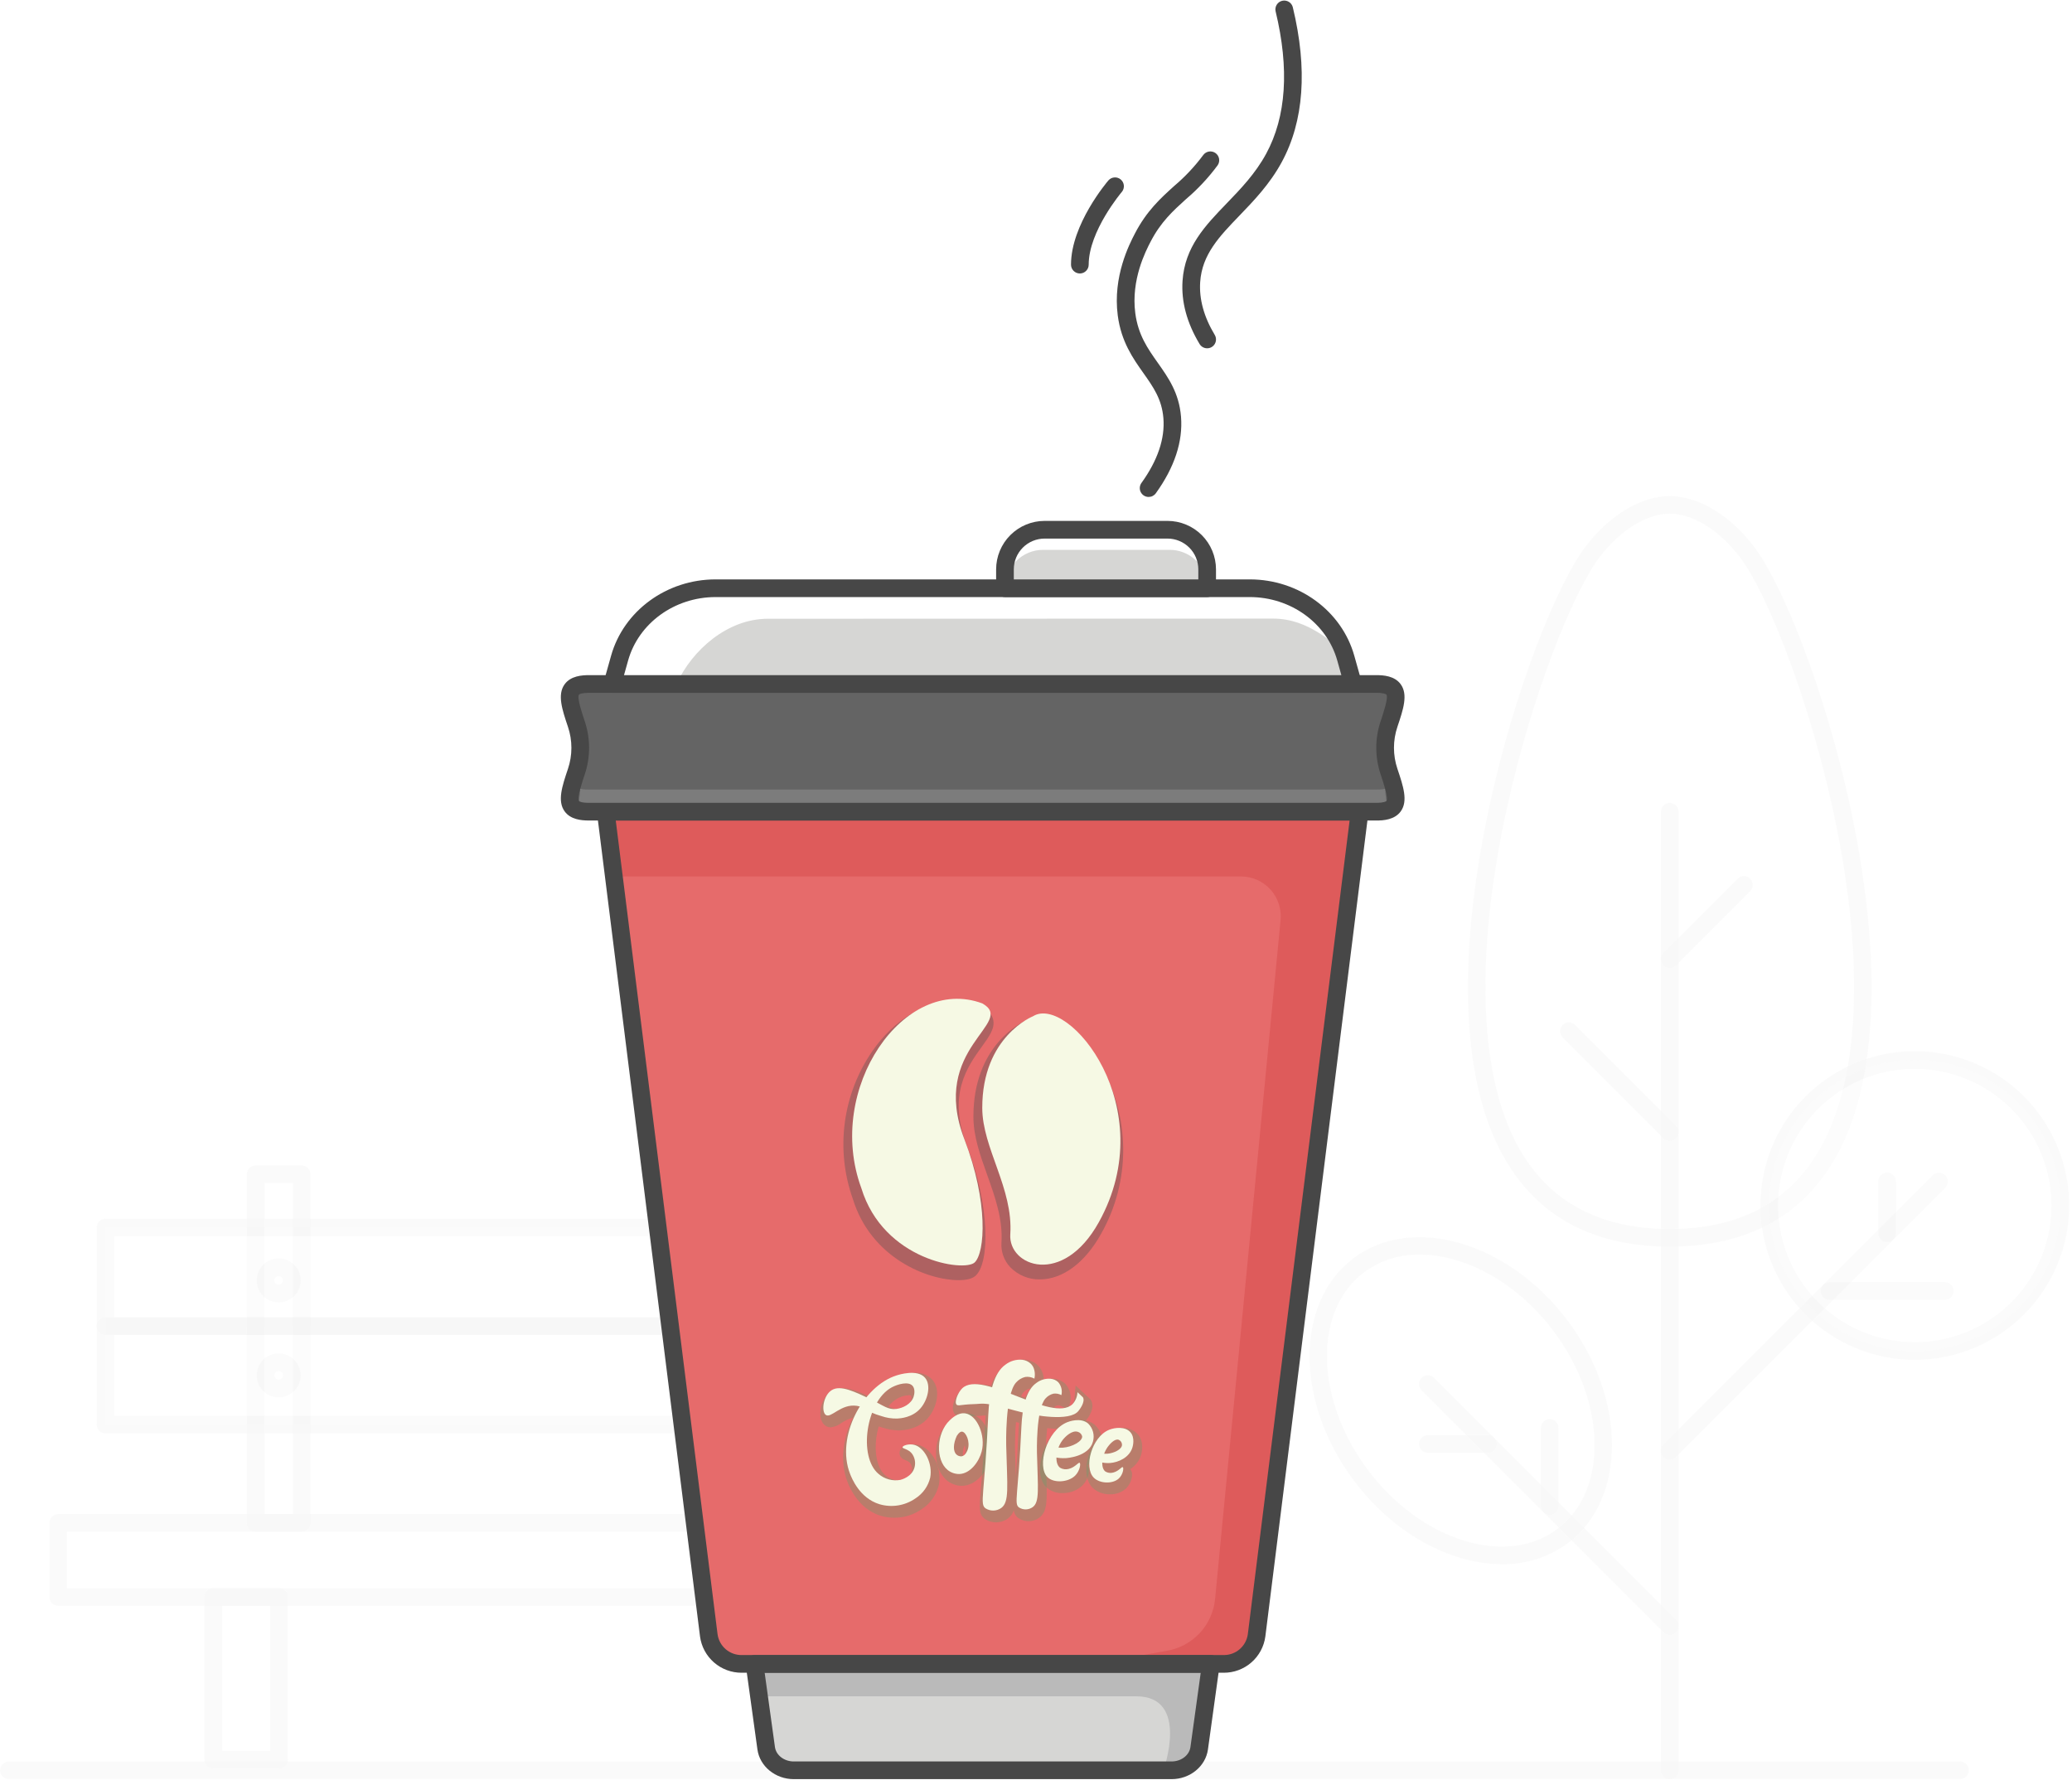 <svg width="703" height="604" viewBox="0 0 703 604" fill="none" xmlns="http://www.w3.org/2000/svg">
<rect width="703" height="604" fill="white"/>
<g id="Group 1">
<g id="Layer 1">
<g id="Group" opacity="0.15">
<path id="Vector" opacity="0.15" d="M665 603.724H3C2.204 603.724 1.441 603.408 0.879 602.845C0.316 602.283 0 601.52 0 600.724C0 599.928 0.316 599.165 0.879 598.603C1.441 598.04 2.204 597.724 3 597.724H665C665.796 597.724 666.559 598.04 667.121 598.603C667.684 599.165 668 599.928 668 600.724C668 601.52 667.684 602.283 667.121 602.845C666.559 603.408 665.796 603.724 665 603.724Z" fill="#474747"/>
<path id="Vector_2" opacity="0.15" d="M566.524 603.724C565.728 603.724 564.965 603.408 564.403 602.845C563.84 602.283 563.524 601.52 563.524 600.724V275.424C563.524 274.628 563.84 273.865 564.403 273.303C564.965 272.74 565.728 272.424 566.524 272.424C567.32 272.424 568.083 272.74 568.645 273.303C569.208 273.865 569.524 274.628 569.524 275.424V600.724C569.524 601.52 569.208 602.283 568.645 602.845C568.083 603.408 567.32 603.724 566.524 603.724Z" fill="#474747"/>
<path id="Vector_3" opacity="0.15" d="M566.524 423.035C538.999 423.035 519.419 411.608 508.324 389.073C479.32 330.129 518.9 210.187 538.079 185.282C546.251 174.667 556.885 168.329 566.524 168.329C576.163 168.329 586.797 174.667 594.969 185.282C614.144 210.188 653.727 330.131 624.718 389.073C613.627 411.608 594.048 423.035 566.524 423.035ZM566.524 174.329C558.734 174.329 549.878 179.792 542.833 188.942C533.917 200.522 519.612 235.908 511.108 275.079C500.808 322.531 501.729 362.079 513.708 386.424C523.708 406.736 541.473 417.035 566.52 417.035C591.567 417.035 609.334 406.735 619.331 386.424C631.315 362.075 632.239 322.531 621.937 275.079C613.431 235.909 599.126 200.523 590.211 188.942C583.17 179.792 574.314 174.329 566.524 174.329V174.329Z" fill="#474747"/>
<path id="Vector_4" opacity="0.15" d="M566.524 328.456C565.931 328.456 565.351 328.28 564.858 327.95C564.364 327.621 563.98 327.152 563.753 326.604C563.526 326.056 563.467 325.453 563.582 324.871C563.698 324.289 563.984 323.755 564.403 323.335L589.603 298.135C590.169 297.588 590.927 297.286 591.713 297.293C592.5 297.3 593.252 297.615 593.808 298.172C594.365 298.728 594.68 299.48 594.687 300.267C594.694 301.053 594.391 301.811 593.845 302.377L568.645 327.577C568.367 327.856 568.036 328.077 567.672 328.228C567.308 328.379 566.918 328.456 566.524 328.456Z" fill="#474747"/>
<path id="Vector_5" opacity="0.15" d="M566.524 387.166C566.13 387.167 565.74 387.089 565.376 386.938C565.012 386.787 564.681 386.566 564.403 386.287L530.124 352.008C529.578 351.442 529.275 350.684 529.282 349.898C529.289 349.111 529.604 348.359 530.161 347.803C530.717 347.246 531.469 346.931 532.256 346.924C533.042 346.917 533.8 347.219 534.366 347.766L568.645 382.045C569.064 382.464 569.35 382.999 569.466 383.581C569.581 384.163 569.522 384.766 569.295 385.314C569.068 385.862 568.684 386.331 568.19 386.66C567.697 386.99 567.117 387.166 566.524 387.166Z" fill="#474747"/>
<path id="Vector_6" opacity="0.15" d="M649.662 458.458C676.938 458.458 699.049 436.347 699.049 409.071C699.049 381.795 676.938 359.684 649.662 359.684C622.386 359.684 600.275 381.795 600.275 409.071C600.275 436.347 622.386 458.458 649.662 458.458Z" fill="white"/>
<path id="Vector_7" opacity="0.15" d="M649.662 461.458C639.301 461.458 629.172 458.386 620.556 452.629C611.941 446.873 605.226 438.691 601.261 429.118C597.296 419.546 596.258 409.012 598.28 398.85C600.301 388.687 605.29 379.353 612.617 372.026C619.944 364.699 629.278 359.71 639.441 357.689C649.603 355.667 660.137 356.705 669.709 360.67C679.282 364.635 687.464 371.35 693.22 379.965C698.977 388.581 702.049 398.71 702.049 409.071C702.033 422.96 696.509 436.276 686.688 446.097C676.867 455.918 663.551 461.442 649.662 461.458V461.458ZM649.662 362.683C640.487 362.683 631.519 365.403 623.89 370.5C616.261 375.597 610.316 382.842 606.804 391.318C603.293 399.795 602.374 409.122 604.164 418.12C605.954 427.119 610.372 435.384 616.859 441.872C623.347 448.359 631.612 452.778 640.611 454.568C649.609 456.358 658.936 455.439 667.413 451.928C675.889 448.417 683.134 442.471 688.231 434.843C693.328 427.214 696.049 418.246 696.049 409.071C696.035 396.772 691.144 384.982 682.447 376.285C673.751 367.589 661.96 362.697 649.662 362.683V362.683Z" fill="#474747"/>
<path id="Vector_8" opacity="0.15" d="M566.524 495.274C565.931 495.274 565.351 495.098 564.858 494.768C564.364 494.438 563.98 493.97 563.753 493.422C563.526 492.874 563.467 492.271 563.582 491.689C563.698 491.107 563.984 490.573 564.403 490.153L655.768 398.789C656.334 398.242 657.092 397.94 657.878 397.947C658.665 397.954 659.417 398.269 659.973 398.826C660.53 399.382 660.845 400.134 660.852 400.921C660.859 401.707 660.556 402.465 660.01 403.031L568.645 494.4C568.366 494.678 568.036 494.898 567.672 495.048C567.308 495.198 566.918 495.275 566.524 495.274V495.274Z" fill="#474747"/>
<path id="Vector_9" opacity="0.15" d="M659.822 441.075H620.722C619.926 441.075 619.163 440.759 618.601 440.196C618.038 439.634 617.722 438.871 617.722 438.075C617.722 437.279 618.038 436.516 618.601 435.954C619.163 435.391 619.926 435.075 620.722 435.075H659.822C660.618 435.075 661.381 435.391 661.943 435.954C662.506 436.516 662.822 437.279 662.822 438.075C662.822 438.871 662.506 439.634 661.943 440.196C661.381 440.759 660.618 441.075 659.822 441.075Z" fill="#474747"/>
<path id="Vector_10" opacity="0.15" d="M640.273 421.525C639.477 421.525 638.714 421.209 638.152 420.646C637.589 420.084 637.273 419.321 637.273 418.525V400.91C637.273 400.114 637.589 399.351 638.152 398.789C638.714 398.226 639.477 397.91 640.273 397.91C641.069 397.91 641.832 398.226 642.394 398.789C642.957 399.351 643.273 400.114 643.273 400.91V418.525C643.273 419.321 642.957 420.084 642.394 420.646C641.832 421.209 641.069 421.525 640.273 421.525V421.525Z" fill="#474747"/>
<path id="Vector_11" opacity="0.15" d="M566.524 554.751C566.13 554.752 565.74 554.674 565.376 554.523C565.012 554.372 564.681 554.151 564.403 553.872L482.343 471.812C482.056 471.535 481.828 471.204 481.671 470.838C481.513 470.472 481.431 470.078 481.427 469.68C481.424 469.282 481.5 468.887 481.651 468.518C481.801 468.149 482.024 467.814 482.306 467.533C482.587 467.251 482.922 467.028 483.291 466.878C483.66 466.727 484.055 466.651 484.453 466.654C484.852 466.658 485.245 466.74 485.611 466.898C485.977 467.055 486.308 467.283 486.585 467.57L568.645 549.63C569.064 550.05 569.35 550.584 569.466 551.166C569.581 551.748 569.522 552.351 569.295 552.899C569.068 553.447 568.684 553.915 568.19 554.245C567.697 554.575 567.117 554.751 566.524 554.751V554.751Z" fill="#474747"/>
<path id="Vector_12" opacity="0.15" d="M509.6 530.813C504.774 530.78 499.979 530.046 495.364 528.633C481.835 524.592 469.079 515.333 459.445 502.563C439.353 475.928 439.233 442.016 459.178 426.971C479.123 411.926 511.698 421.355 531.789 447.99C551.883 474.626 552.003 508.537 532.058 523.583C525.571 528.397 517.677 530.938 509.6 530.813V530.813ZM481.712 425.746C474.916 425.617 468.268 427.731 462.795 431.761C445.495 444.814 446.139 474.955 464.239 498.95C473.109 510.707 484.773 519.207 497.086 522.884C509.071 526.463 520.208 525.01 528.448 518.794C545.748 505.739 545.105 475.599 527.004 451.603C514.561 435.109 497.058 425.746 481.712 425.746Z" fill="#474747"/>
<path id="Vector_13" opacity="0.15" d="M525.794 514.021C524.998 514.021 524.235 513.705 523.673 513.142C523.11 512.58 522.794 511.817 522.794 511.021V484.537C522.794 483.741 523.11 482.978 523.673 482.416C524.235 481.853 524.998 481.537 525.794 481.537C526.59 481.537 527.353 481.853 527.915 482.416C528.478 482.978 528.794 483.741 528.794 484.537V511.021C528.794 511.817 528.478 512.58 527.915 513.142C527.353 513.705 526.59 514.021 525.794 514.021Z" fill="#474747"/>
<path id="Vector_14" opacity="0.15" d="M504.774 493H484.464C483.668 493 482.905 492.684 482.343 492.121C481.78 491.559 481.464 490.796 481.464 490C481.464 489.204 481.78 488.441 482.343 487.879C482.905 487.316 483.668 487 484.464 487H504.774C505.57 487 506.333 487.316 506.895 487.879C507.458 488.441 507.774 489.204 507.774 490C507.774 490.796 507.458 491.559 506.895 492.121C506.333 492.684 505.57 493 504.774 493Z" fill="#474747"/>
<path id="Vector_15" opacity="0.15" d="M94.675 600.1H72.375C71.579 600.1 70.816 599.784 70.254 599.221C69.691 598.659 69.375 597.896 69.375 597.1V541.925C69.375 541.129 69.691 540.366 70.254 539.804C70.816 539.241 71.579 538.925 72.375 538.925H94.675C95.471 538.925 96.234 539.241 96.796 539.804C97.359 540.366 97.675 541.129 97.675 541.925V597.1C97.675 597.896 97.359 598.659 96.796 599.221C96.234 599.784 95.471 600.1 94.675 600.1ZM75.375 594.1H91.675V544.925H75.375V594.1Z" fill="#474747"/>
<path id="Vector_16" opacity="0.15" d="M325.276 600.1H302.976C302.18 600.1 301.417 599.784 300.855 599.221C300.292 598.659 299.976 597.896 299.976 597.1V541.925C299.976 541.129 300.292 540.366 300.855 539.804C301.417 539.241 302.18 538.925 302.976 538.925H325.276C326.072 538.925 326.835 539.241 327.397 539.804C327.96 540.366 328.276 541.129 328.276 541.925V597.1C328.276 597.896 327.96 598.659 327.397 599.221C326.835 599.784 326.072 600.1 325.276 600.1ZM305.976 594.1H322.276V544.925H305.976V594.1Z" fill="#474747"/>
<path id="Vector_17" opacity="0.15" d="M102.36 519.754H86.747C85.951 519.754 85.188 519.438 84.626 518.875C84.063 518.313 83.747 517.55 83.747 516.754V398.454C83.747 397.658 84.063 396.895 84.626 396.333C85.188 395.77 85.951 395.454 86.747 395.454H102.36C103.156 395.454 103.919 395.77 104.481 396.333C105.044 396.895 105.36 397.658 105.36 398.454V516.754C105.36 517.55 105.044 518.313 104.481 518.875C103.919 519.438 103.156 519.754 102.36 519.754ZM89.747 513.754H99.36V401.454H89.747V513.754Z" fill="#474747"/>
<path id="Vector_18" opacity="0.15" d="M310.9 519.754H295.286C294.49 519.754 293.727 519.438 293.165 518.875C292.602 518.313 292.286 517.55 292.286 516.754V398.454C292.286 397.658 292.602 396.895 293.165 396.333C293.727 395.77 294.49 395.454 295.286 395.454H310.9C311.696 395.454 312.459 395.77 313.021 396.333C313.584 396.895 313.9 397.658 313.9 398.454V516.754C313.9 517.55 313.584 518.313 313.021 518.875C312.459 519.438 311.696 519.754 310.9 519.754V519.754ZM298.286 513.754H307.9V401.454H298.286V513.754Z" fill="#474747"/>
<path id="Vector_19" opacity="0.15" d="M348.055 416.531H35.804V449.986H348.055V416.531Z" fill="white"/>
<path id="Vector_20" opacity="0.15" d="M348.056 452.987H35.8C35.004 452.987 34.241 452.671 33.679 452.108C33.116 451.546 32.8 450.783 32.8 449.987V416.531C32.8 415.735 33.116 414.972 33.679 414.41C34.241 413.847 35.004 413.531 35.8 413.531H348.056C348.852 413.531 349.615 413.847 350.177 414.41C350.74 414.972 351.056 415.735 351.056 416.531V449.987C351.056 450.783 350.74 451.546 350.177 452.108C349.615 452.671 348.852 452.987 348.056 452.987ZM38.804 446.987H345.056V419.531H38.8L38.804 446.987Z" fill="#474747"/>
<path id="Vector_21" opacity="0.15" d="M348.055 449.987H35.804V483.442H348.055V449.987Z" fill="white"/>
<path id="Vector_22" opacity="0.15" d="M348.056 486.442H35.8C35.004 486.442 34.241 486.126 33.679 485.563C33.116 485.001 32.8 484.238 32.8 483.442V449.987C32.8 449.191 33.116 448.428 33.679 447.866C34.241 447.303 35.004 446.987 35.8 446.987H348.056C348.852 446.987 349.615 447.303 350.177 447.866C350.74 448.428 351.056 449.191 351.056 449.987V483.442C351.056 484.238 350.74 485.001 350.177 485.563C349.615 486.126 348.852 486.442 348.056 486.442ZM38.804 480.442H345.056V452.987H38.8L38.804 480.442Z" fill="#474747"/>
<path id="Vector_23" opacity="0.15" d="M303.093 441.949C301.617 441.949 300.175 441.511 298.948 440.692C297.721 439.872 296.765 438.706 296.2 437.343C295.635 435.98 295.487 434.48 295.775 433.032C296.063 431.585 296.774 430.256 297.817 429.212C298.861 428.169 300.19 427.458 301.637 427.17C303.085 426.882 304.585 427.03 305.948 427.595C307.312 428.16 308.477 429.116 309.297 430.343C310.116 431.57 310.554 433.012 310.554 434.488C310.552 436.466 309.765 438.363 308.366 439.761C306.968 441.16 305.071 441.947 303.093 441.949ZM303.093 433.027C302.804 433.027 302.522 433.113 302.281 433.273C302.041 433.434 301.854 433.662 301.743 433.929C301.633 434.196 301.604 434.49 301.66 434.773C301.716 435.056 301.856 435.317 302.06 435.521C302.264 435.725 302.525 435.864 302.808 435.921C303.091 435.977 303.385 435.948 303.652 435.838C303.919 435.727 304.147 435.54 304.308 435.3C304.468 435.059 304.554 434.777 304.554 434.488C304.553 434.101 304.399 433.729 304.125 433.455C303.852 433.182 303.48 433.027 303.093 433.027V433.027Z" fill="#474747"/>
<path id="Vector_24" opacity="0.15" d="M303.093 474.176C301.617 474.176 300.175 473.738 298.948 472.919C297.721 472.099 296.765 470.933 296.2 469.57C295.635 468.207 295.487 466.707 295.775 465.259C296.063 463.812 296.774 462.483 297.817 461.439C298.861 460.396 300.19 459.685 301.637 459.397C303.085 459.109 304.585 459.257 305.948 459.822C307.312 460.387 308.477 461.343 309.297 462.57C310.116 463.797 310.554 465.239 310.554 466.715C310.552 468.693 309.765 470.59 308.366 471.988C306.968 473.387 305.071 474.174 303.093 474.176V474.176ZM303.093 465.254C302.804 465.254 302.522 465.34 302.281 465.5C302.041 465.661 301.854 465.889 301.743 466.156C301.633 466.423 301.604 466.717 301.66 467C301.716 467.283 301.856 467.544 302.06 467.748C302.264 467.952 302.525 468.092 302.808 468.148C303.091 468.204 303.385 468.175 303.652 468.065C303.919 467.954 304.147 467.767 304.308 467.527C304.468 467.286 304.554 467.004 304.554 466.715C304.554 466.328 304.4 465.956 304.126 465.682C303.852 465.408 303.48 465.254 303.093 465.254Z" fill="#474747"/>
<path id="Vector_25" opacity="0.15" d="M94.554 441.949C93.078 441.949 91.636 441.511 90.409 440.692C89.182 439.872 88.226 438.706 87.661 437.343C87.096 435.98 86.948 434.48 87.236 433.032C87.524 431.585 88.235 430.256 89.278 429.212C90.322 428.169 91.651 427.458 93.098 427.17C94.546 426.882 96.046 427.03 97.409 427.595C98.773 428.16 99.938 429.116 100.758 430.343C101.577 431.57 102.015 433.012 102.015 434.488C102.013 436.466 101.226 438.363 99.827 439.761C98.429 441.16 96.532 441.947 94.554 441.949V441.949ZM94.554 433.027C94.265 433.027 93.983 433.113 93.742 433.273C93.502 433.434 93.315 433.662 93.204 433.929C93.094 434.196 93.065 434.49 93.121 434.773C93.177 435.056 93.317 435.317 93.521 435.521C93.725 435.725 93.986 435.864 94.269 435.921C94.552 435.977 94.846 435.948 95.113 435.838C95.38 435.727 95.608 435.54 95.769 435.3C95.929 435.059 96.015 434.777 96.015 434.488C96.014 434.101 95.86 433.729 95.587 433.455C95.313 433.182 94.941 433.027 94.554 433.027V433.027Z" fill="#474747"/>
<path id="Vector_26" opacity="0.15" d="M94.554 474.176C93.078 474.176 91.636 473.738 90.409 472.919C89.182 472.099 88.226 470.933 87.661 469.57C87.096 468.207 86.948 466.707 87.236 465.259C87.524 463.812 88.235 462.483 89.278 461.439C90.322 460.396 91.651 459.685 93.098 459.397C94.546 459.109 96.046 459.257 97.409 459.822C98.773 460.387 99.938 461.343 100.758 462.57C101.577 463.797 102.015 465.239 102.015 466.715C102.013 468.693 101.226 470.59 99.827 471.988C98.429 473.387 96.532 474.174 94.554 474.176ZM94.554 465.254C94.265 465.254 93.983 465.34 93.742 465.5C93.502 465.661 93.315 465.889 93.204 466.156C93.094 466.423 93.065 466.717 93.121 467C93.177 467.283 93.317 467.544 93.521 467.748C93.725 467.952 93.986 468.092 94.269 468.148C94.552 468.204 94.846 468.175 95.113 468.065C95.38 467.954 95.608 467.767 95.769 467.527C95.929 467.286 96.015 467.004 96.015 466.715C96.015 466.328 95.861 465.956 95.587 465.682C95.313 465.408 94.941 465.254 94.554 465.254Z" fill="#474747"/>
<path id="Vector_27" opacity="0.15" d="M373.277 544.925H19.763C18.967 544.925 18.204 544.609 17.642 544.046C17.079 543.484 16.763 542.721 16.763 541.925V516.754C16.763 515.958 17.079 515.195 17.642 514.633C18.204 514.07 18.967 513.754 19.763 513.754H373.277C374.073 513.754 374.836 514.07 375.398 514.633C375.961 515.195 376.277 515.958 376.277 516.754V541.925C376.277 542.721 375.961 543.484 375.398 544.046C374.836 544.609 374.073 544.925 373.277 544.925ZM22.763 538.925H370.277V519.754H22.763V538.925Z" fill="#474747"/>
</g>
<path id="Vector_28" d="M256 564.62L259.958 593.243C260.55 597.524 264.558 600.723 269.326 600.723H397.5C402.272 600.723 406.276 597.523 406.868 593.243L410.826 564.62H256Z" fill="#D6D6D4"/>
<path id="Vector_29" d="M394.739 600.723L404.069 598.312L410.826 564.62H256L257.521 575.62H385.521C403.791 575.621 394.739 600.723 394.739 600.723Z" fill="#BABABA"/>
<path id="Vector_30" d="M426.342 554.936L461.3 275.426H205.52L240.481 554.936C240.839 557.634 242.172 560.109 244.228 561.893C246.284 563.676 248.922 564.647 251.644 564.62H415.179C417.901 564.647 420.539 563.676 422.595 561.893C424.651 560.109 425.984 557.634 426.342 554.936V554.936Z" fill="#5EB173"/>
<path id="red-part" d="M426.342 554.936L461.3 275.426H205.52L240.481 554.936C240.839 557.634 242.172 560.109 244.228 561.893C246.284 563.676 248.922 564.647 251.644 564.62H415.179C417.901 564.647 420.539 563.676 422.595 561.893C424.651 560.109 425.984 557.634 426.342 554.936V554.936Z" fill="#E66B6B"/>
<g id="Vector_31" style="mix-blend-mode:multiply" opacity="0.34">
<path d="M326.3 504.194C324.452 504.164 322.668 503.513 321.235 502.345C320.075 501.274 319.152 499.973 318.525 498.524C317.898 497.075 317.581 495.511 317.595 493.932C317.471 491.839 317.784 489.744 318.514 487.779C319.244 485.814 320.376 484.023 321.836 482.519C322.597 481.79 324.91 479.568 327.923 479.568C328.236 479.568 328.549 479.593 328.858 479.641C329.938 479.87 330.958 480.322 331.853 480.968C332.749 481.613 333.5 482.439 334.058 483.391C335.14 485.097 335.871 487.001 336.209 488.993C336.547 490.985 336.485 493.024 336.026 494.991C334.914 499.348 331.206 504.054 326.526 504.191L326.3 504.194ZM327.29 490.439C326.421 492.516 326.62 493.867 326.869 494.095C326.897 494.118 326.927 494.138 326.958 494.156C327.179 493.887 327.347 493.578 327.452 493.246C327.716 492.318 327.657 491.329 327.285 490.439H327.29Z" fill="#60A06C"/>
</g>
<g id="Vector_32" style="mix-blend-mode:multiply" opacity="0.34">
<path d="M337.92 516.587C336.632 516.599 335.369 516.225 334.294 515.515C332.055 514.015 332.221 512.039 332.839 504.709C333.23 500.068 333.821 493.055 334.318 482.003C334.343 481.439 334.377 480.877 334.418 480.316H334.227C333.991 480.316 333.764 480.326 333.545 480.347C332.751 480.421 331.955 480.453 331.159 480.483C330.295 480.517 329.479 480.549 328.681 480.639C328.347 480.677 328.051 480.714 327.79 480.747C327.291 480.823 326.788 480.869 326.284 480.883C325.883 480.9 325.483 480.833 325.109 480.685C324.736 480.538 324.397 480.315 324.115 480.029C322.056 477.883 324.315 473.401 326.049 471.701C326.807 471.01 327.695 470.476 328.662 470.131C329.628 469.787 330.654 469.638 331.678 469.694C333.228 469.724 334.769 469.935 336.27 470.323C337.079 467.584 338.735 465.172 341 463.432C342.713 462.148 344.779 461.421 346.918 461.349C347.32 461.349 347.721 461.378 348.118 461.437C349.652 461.62 351.083 462.301 352.192 463.376C353.45 464.69 354.143 466.444 354.122 468.263C354.965 467.966 355.851 467.812 356.745 467.808C357.104 467.808 357.463 467.835 357.818 467.888C359.203 468.055 360.496 468.671 361.498 469.642C362.244 470.475 362.777 471.477 363.051 472.561C363.325 473.645 363.331 474.78 363.07 475.867L362.677 477.575C362.986 477.448 363.269 477.264 363.511 477.034C364.192 476.268 364.573 475.281 364.583 474.256L364.933 470.147L370.075 474.956L370.237 475.279C371.137 477.079 370.531 479.409 368.485 482.013C366.985 483.93 364.098 484.862 359.668 484.862C358.21 484.855 356.753 484.77 355.303 484.61C354.926 488.038 354.767 491.487 354.825 494.935C354.878 496.971 354.939 498.787 354.993 500.409C355.293 509.278 355.413 512.949 352.552 515.047C351.503 515.799 350.243 516.2 348.952 516.193V516.193C347.783 516.203 346.637 515.864 345.661 515.219C345.182 514.927 344.78 514.523 344.491 514.041C344.201 513.56 344.033 513.016 344 512.455C343.617 513.607 342.882 514.609 341.9 515.322C340.74 516.154 339.347 516.596 337.92 516.587V516.587ZM344.72 482.543C344.276 487.543 344.391 492.309 344.392 492.364C344.452 494.711 344.523 496.807 344.585 498.679C344.61 499.448 344.636 500.179 344.657 500.887C344.942 497.187 345.266 492.351 345.557 485.956C345.606 484.872 345.683 483.824 345.787 482.822C345.431 482.729 345.076 482.637 344.724 482.543H344.72ZM357.552 477.561C358.543 477.786 359.555 477.909 360.571 477.927C360.872 477.928 361.172 477.911 361.471 477.876L360.171 477.183C359.825 476.988 359.437 476.881 359.04 476.87C358.952 476.87 358.865 476.877 358.778 476.89C358.326 477.02 357.908 477.249 357.556 477.561H357.552ZM347.824 474.339C348.316 473.204 348.97 472.147 349.765 471.199C349.7 471.199 349.637 471.191 349.573 471.191C349.445 471.191 349.317 471.202 349.19 471.223C348.43 471.444 347.749 471.878 347.228 472.474C346.897 472.872 346.634 473.32 346.448 473.803L347.824 474.339Z" fill="#60A06C"/>
</g>
<g id="Vector_33" style="mix-blend-mode:multiply" opacity="0.34">
<path d="M360.506 506.655C358.458 506.745 356.457 506.019 354.943 504.637C353.019 502.712 352.392 499.275 353.222 495.209C354.122 490.795 357.048 484.885 362.322 482.759C363.71 482.211 365.186 481.918 366.678 481.893C368.428 481.837 370.138 482.42 371.49 483.533C372.587 484.564 373.377 485.878 373.772 487.33C374.167 488.782 374.152 490.316 373.729 491.76C373.361 492.957 372.739 494.061 371.906 494.997C371.073 495.932 370.049 496.677 368.902 497.181C369.214 497.575 369.404 498.052 369.449 498.553C369.472 499.596 369.28 500.633 368.886 501.6C368.491 502.566 367.903 503.441 367.157 504.171C365.337 505.815 362.958 506.704 360.506 506.655ZM365.6 489.829C365.247 489.973 364.916 490.164 364.615 490.398C364.958 490.236 365.288 490.045 365.6 489.829V489.829Z" fill="#60A06C"/>
</g>
<g id="Vector_34" style="mix-blend-mode:multiply" opacity="0.34">
<path d="M376.6 507.067C374.398 507.125 372.262 506.314 370.653 504.81C368.753 502.86 368.112 499.572 368.893 495.789C369.893 490.95 372.877 486.854 376.501 485.355C377.828 484.822 379.243 484.545 380.673 484.537C381.667 484.485 382.66 484.65 383.584 485.02C384.508 485.39 385.34 485.957 386.023 486.681C388.255 489.219 387.445 492.713 387.145 493.723C386.527 495.718 385.217 497.427 383.451 498.542C383.83 498.965 384.057 499.503 384.093 500.07C384.112 501.032 383.928 501.987 383.554 502.873C383.179 503.76 382.622 504.557 381.919 505.214C380.437 506.469 378.541 507.13 376.6 507.067V507.067Z" fill="#60A06C"/>
</g>
<g id="Vector_35" style="mix-blend-mode:multiply" opacity="0.34">
<path d="M303.411 515.021C301.848 515.025 300.293 514.797 298.797 514.346C293.843 512.838 289.846 508.754 287.54 502.846C285.047 496.458 285.795 488.357 289.425 481.076C288.002 481.439 286.654 482.053 285.446 482.889C284.396 483.695 283.144 484.196 281.828 484.337C281.153 484.34 280.496 484.123 279.956 483.719C278.811 482.864 278.241 481.255 278.356 479.189C278.485 476.835 279.581 473.527 282.249 471.955C283.309 471.35 284.513 471.042 285.733 471.066C288.346 471.066 291.328 472.243 294.439 473.689C297.145 470.548 300.636 468.181 304.556 466.831C306.407 466.22 308.339 465.891 310.288 465.856C311.397 465.779 312.51 465.944 313.548 466.342C314.587 466.739 315.526 467.358 316.3 468.156C319.28 471.53 317.928 477.642 314.8 481.231C313.294 482.959 310.465 485.079 305.544 485.367C305.277 485.383 305.018 485.391 304.765 485.391C302.949 485.334 301.151 485.012 299.428 484.436C298.975 484.308 298.544 484.175 298.128 484.036C296.191 490.741 297.079 497.894 300.373 500.636C301.641 501.695 303.223 502.306 304.873 502.373C305.255 502.374 305.637 502.33 306.009 502.242C306.122 502.216 308.769 501.56 309.34 499.442C309.48 498.937 309.504 498.406 309.411 497.89C309.318 497.374 309.109 496.886 308.801 496.462C308.37 496.018 307.835 495.687 307.245 495.5C306.651 495.258 305.069 494.617 305.213 492.925C305.374 491.01 307.764 490.138 309.913 490.138C310.506 490.136 311.096 490.208 311.671 490.353C316.302 491.547 319.648 498.078 318.557 503.792C317.785 507.182 315.728 510.14 312.818 512.044C310.065 513.99 306.776 515.031 303.405 515.023L303.411 515.021ZM301.45 477.221C302.304 477.767 303.283 478.087 304.294 478.154C304.478 478.153 304.662 478.142 304.845 478.119C306.569 477.909 308.578 476.879 309.082 475.319C309.303 474.765 309.316 474.149 309.119 473.586C308.876 473.457 308.6 473.404 308.326 473.434C307.03 473.518 305.767 473.876 304.621 474.485L304.477 474.563C303.301 475.239 302.272 476.143 301.45 477.223V477.221Z" fill="#60A06C"/>
</g>
<path id="Vector_36" d="M205.52 275.426L208.269 297.409H421.031C422.947 297.409 424.842 297.816 426.589 298.604C428.336 299.392 429.895 300.543 431.163 301.979C432.432 303.416 433.38 305.106 433.945 306.937C434.511 308.768 434.68 310.698 434.443 312.6L412.264 542.58C411.85 546.871 410.044 550.91 407.122 554.079C404.199 557.249 400.32 559.375 396.076 560.135L371.029 564.617L406.649 564.641L406.656 564.617H415.179C417.901 564.644 420.539 563.673 422.595 561.89C424.651 560.106 425.984 557.631 426.342 554.933L461.3 275.426H205.52Z" fill="#DE5B5B"/>
<path id="Vector_37" d="M397.5 603.724H269.323C263.082 603.724 257.778 599.394 256.984 593.654L253.026 565.031C252.967 564.606 253 564.174 253.123 563.763C253.245 563.352 253.455 562.972 253.736 562.648C254.018 562.325 254.366 562.066 254.757 561.889C255.147 561.711 255.571 561.62 256 561.62H410.826C411.255 561.62 411.678 561.712 412.069 561.889C412.459 562.067 412.807 562.326 413.088 562.649C413.37 562.972 413.579 563.352 413.701 563.763C413.824 564.174 413.857 564.606 413.798 565.031L409.84 593.654C409.045 599.394 403.74 603.724 397.5 603.724ZM259.441 567.624L262.927 592.836C263.313 595.625 266.063 597.728 269.327 597.728H397.5C400.761 597.728 403.511 595.628 403.9 592.836L407.386 567.624H259.441Z" fill="#474747"/>
<path id="Vector_38" d="M415.179 567.62H251.644C248.193 567.638 244.854 566.398 242.251 564.132C239.649 561.866 237.961 558.729 237.505 555.308L202.543 275.8C202.49 275.378 202.528 274.949 202.653 274.543C202.779 274.136 202.989 273.761 203.271 273.442C203.552 273.124 203.899 272.868 204.286 272.693C204.674 272.518 205.095 272.428 205.52 272.428H461.3C461.725 272.428 462.146 272.519 462.533 272.694C462.921 272.869 463.267 273.124 463.548 273.443C463.83 273.762 464.04 274.137 464.166 274.543C464.291 274.95 464.329 275.378 464.276 275.8L429.315 555.31C428.858 558.73 427.171 561.866 424.569 564.132C421.967 566.397 418.629 567.637 415.179 567.62V567.62ZM208.918 278.426L243.458 554.563C243.731 556.533 244.713 558.337 246.22 559.636C247.726 560.935 249.655 561.64 251.644 561.62H415.179C417.168 561.64 419.097 560.935 420.603 559.636C422.11 558.337 423.092 556.533 423.365 554.563L426.342 554.935L423.365 554.563L457.905 278.426H208.918Z" fill="#474747"/>
<path id="Vector_39" d="M466.808 275.426H200.015C191.325 275.505 192.521 270.84 195.532 261.884C197.326 256.619 197.326 250.908 195.532 245.643C192.522 236.688 191.325 232.023 200.015 232.102H466.808C475.498 232.023 474.301 236.687 471.291 245.643C469.497 250.908 469.497 256.619 471.291 261.884C474.3 270.84 475.5 275.505 466.808 275.426Z" fill="#646464"/>
<path id="Vector_40" d="M471.291 245.643C473.235 239.86 474.418 235.87 472.676 233.787C472.301 235.104 471.825 236.556 471.291 238.147C469.995 241.962 469.634 246.032 470.238 250.015C470.457 248.529 470.81 247.066 471.291 245.643V245.643Z" fill="#7C7C7C"/>
<path id="Vector_41" d="M196.585 250.015C197.189 246.032 196.828 241.962 195.532 238.147C194.998 236.556 194.522 235.104 194.147 233.787C192.405 235.87 193.588 239.86 195.532 245.643C196.013 247.066 196.365 248.529 196.585 250.015V250.015Z" fill="#7C7C7C"/>
<path id="Vector_42" d="M472.676 266.244C471.72 267.387 469.887 267.957 466.808 267.929H200.015C196.936 267.957 195.103 267.386 194.147 266.244C192.41 272.344 192.868 275.49 200.015 275.426H466.808C473.955 275.491 474.413 272.344 472.676 266.244Z" fill="#7C7C7C"/>
<g id="Group_2" style="mix-blend-mode:overlay">
<g id="Vector_43" style="mix-blend-mode:overlay">
<path d="M471.291 261.884C471.127 261.405 470.991 260.919 470.862 260.433C469.564 265.151 469.67 270.145 471.167 274.804C474.889 273.265 473.645 268.886 471.291 261.884Z" fill="#646464"/>
</g>
<g id="Vector_44" style="mix-blend-mode:overlay">
<path d="M196.862 255.546C197.901 255.117 201.773 245.441 207.762 245.441H461.3C468.54 245.441 469.821 260.004 470.859 260.433C470.904 260.295 471.24 245.782 471.288 245.643C474.301 236.68 475.497 232.015 466.788 232.102H200.288C191.303 231.923 192.488 236.592 195.535 245.639C195.58 245.782 196.818 255.408 196.862 255.546Z" fill="#646464"/>
</g>
<g id="Vector_45" style="mix-blend-mode:overlay">
<path d="M195.656 274.8C197.153 270.141 197.259 265.147 195.961 260.429C195.827 260.915 195.696 261.401 195.533 261.88C193.178 268.886 191.934 273.265 195.656 274.8Z" fill="#646464"/>
</g>
</g>
<path id="Vector_46" d="M199.745 278.427C197.139 278.427 193.56 278.06 191.58 275.334C189.029 271.816 190.725 266.77 192.689 260.928C194.263 256.285 194.263 251.254 192.689 246.611C190.721 240.757 189.025 235.711 191.576 232.193C193.625 229.372 197.413 229.069 200.038 229.101H466.808C469.452 229.073 473.194 229.371 475.242 232.193C477.794 235.711 476.098 240.757 474.134 246.599C472.56 251.242 472.56 256.273 474.134 260.916C476.103 266.77 477.799 271.816 475.247 275.333C473.203 278.15 469.435 278.473 466.799 278.426H199.745V278.427ZM199.83 235.1C197.415 235.1 196.564 235.543 196.437 235.718C195.701 236.731 197.508 242.105 198.376 244.687C200.371 250.577 200.371 256.961 198.376 262.851C197.512 265.422 195.705 270.796 196.441 271.809C196.571 271.988 197.441 272.462 199.991 272.426H467.021C469.412 272.426 470.264 271.983 470.391 271.808C471.126 270.795 469.319 265.422 468.45 262.839C466.455 256.949 466.455 250.565 468.45 244.675C469.315 242.104 471.121 236.73 470.386 235.717C470.256 235.537 469.363 235.065 466.835 235.1H199.83Z" fill="#474747"/>
<path id="Vector_47" d="M459.065 232.1H207.758L210.218 223.332C214.143 209.344 227.511 199.607 242.79 199.607H424.033C439.312 199.607 452.68 209.344 456.605 223.332L459.065 232.1Z" fill="#D6D6D4"/>
<path id="Vector_48" d="M459.065 232.1H207.758L210.218 223.332C214.143 209.344 227.511 199.607 242.79 199.607H424.033C439.312 199.607 452.68 209.344 456.605 223.332L459.065 232.1Z" fill="#D6D6D4"/>
<path id="Vector_49" d="M260.494 209.963L431.977 209.911C444.377 209.911 452.016 218.842 455.428 219.935C449.377 210.848 435.828 199.609 424.033 199.609H242.79C227.511 199.609 214.143 209.346 210.218 223.334L207.758 232.102H229.558C234.812 220.54 246.893 209.963 260.494 209.963Z" fill="white"/>
<path id="Vector_50" d="M459.066 235.1H207.758C207.295 235.1 206.838 234.993 206.423 234.787C206.008 234.581 205.647 234.282 205.367 233.913C205.087 233.544 204.897 233.115 204.81 232.66C204.724 232.205 204.744 231.736 204.869 231.29L207.329 222.522C211.611 207.265 226.193 196.608 242.79 196.608H424.033C440.633 196.608 455.213 207.265 459.494 222.522L461.954 231.29C462.079 231.736 462.099 232.205 462.013 232.659C461.926 233.114 461.736 233.543 461.456 233.912C461.176 234.281 460.815 234.58 460.4 234.787C459.986 234.993 459.529 235.1 459.066 235.1V235.1ZM211.716 229.1H455.108L453.717 224.143C450.159 211.464 437.953 202.608 424.033 202.608H242.79C228.87 202.608 216.664 211.464 213.107 224.143L211.716 229.1Z" fill="#474747"/>
<path id="Vector_51" d="M354.419 179.752H396.119C399.686 179.752 403.107 181.169 405.63 183.691C408.152 186.212 409.57 189.633 409.571 193.2V199.605H340.971V193.2C340.972 189.634 342.389 186.214 344.911 183.692C347.433 181.17 350.853 179.753 354.419 179.752V179.752Z" fill="#D6D6D4"/>
<path id="Vector_52" d="M354.419 179.752H396.119C399.686 179.752 403.107 181.169 405.63 183.691C408.152 186.212 409.57 189.633 409.571 193.2V199.605H340.971V193.2C340.972 189.634 342.389 186.214 344.911 183.692C347.433 181.17 350.853 179.753 354.419 179.752V179.752Z" fill="#D6D6D4"/>
<path id="Vector_53" d="M341.083 199.394C341.083 195.995 342.433 192.735 344.837 190.331C347.241 187.927 350.501 186.577 353.9 186.577H396.87C399.985 186.579 402.992 187.715 405.329 189.773C407.667 191.831 409.174 194.671 409.57 197.76V192.569C409.57 189.17 408.22 185.91 405.816 183.506C403.412 181.102 400.152 179.752 396.753 179.752H353.785C352.102 179.752 350.435 180.083 348.88 180.727C347.325 181.371 345.912 182.315 344.721 183.506C343.531 184.696 342.587 186.109 341.943 187.664C341.299 189.219 340.967 190.886 340.967 192.569V199.609H341.083V199.394Z" fill="white"/>
<path id="Vector_54" d="M325.275 434.407C314.652 434.407 295.514 426.907 289.335 406.79C286.396 398.486 285.473 389.602 286.64 380.871C287.808 372.14 291.033 363.811 296.051 356.571C303.431 345.993 313.526 339.926 323.746 339.926C326.902 339.932 330.032 340.505 332.986 341.617L333.133 341.673L333.271 341.75C335.397 342.95 336.611 344.359 336.982 346.055C337.614 348.944 335.654 351.66 333.172 355.099C328.193 361.999 321.372 371.448 328.072 388.889C335.84 409.102 335.883 428.277 331.064 432.844C329.97 433.882 328.022 434.407 325.275 434.407Z" fill="#AE6161"/>
<path id="Vector_55" d="M409.571 202.609H340.971C340.175 202.609 339.412 202.293 338.85 201.73C338.287 201.168 337.971 200.405 337.971 199.609V193.209C337.976 188.847 339.711 184.665 342.795 181.581C345.879 178.497 350.061 176.762 354.423 176.757H396.123C400.483 176.763 404.662 178.497 407.745 181.579C410.828 184.662 412.564 188.84 412.571 193.2V199.6C412.572 199.995 412.495 200.386 412.345 200.751C412.195 201.116 411.974 201.448 411.695 201.727C411.417 202.007 411.086 202.228 410.721 202.38C410.357 202.531 409.966 202.609 409.571 202.609ZM343.971 196.609H406.571V193.209C406.568 190.438 405.466 187.781 403.506 185.822C401.547 183.862 398.89 182.76 396.119 182.757H354.419C351.649 182.76 348.994 183.861 347.035 185.818C345.075 187.776 343.972 190.43 343.967 193.2L343.971 196.609Z" fill="#474747"/>
<path id="Vector_56" d="M352.773 434.144C350.918 434.174 349.076 433.825 347.36 433.119C345.644 432.412 344.091 431.362 342.795 430.034C341.744 428.931 340.934 427.621 340.415 426.189C339.896 424.757 339.679 423.232 339.779 421.712C340.307 413.732 337.584 406.099 334.951 398.719C332.551 391.989 330.283 385.633 330.268 379.014C330.21 354.649 346.554 346.928 348.568 346.068C349.892 345.284 351.406 344.88 352.944 344.9C359.444 344.9 367.414 351.3 373.244 361.194C378.323 369.909 381.028 379.803 381.087 389.89C381.147 399.976 378.559 409.902 373.583 418.676C368.135 428.507 360.549 434.144 352.771 434.144H352.773Z" fill="#AE6161"/>
<path id="Vector_57" d="M333.286 340.491C345.078 347.157 315.202 355.366 327.208 386.607C335.408 407.941 334.208 425.061 330.69 428.391C327.172 431.721 299.747 427.744 292.231 403.152C279.827 369.437 306.8 330.607 333.286 340.491Z" fill="#F6F9E4"/>
<path id="Vector_58" d="M350.484 344.856C350.484 344.856 333.21 351.666 333.268 376.008C333.3 389.617 343.804 403.267 342.776 418.844C342.062 429.663 360.589 436.805 372.837 414.706C394.419 375.765 362.431 337.311 350.484 344.856Z" fill="#F6F9E4"/>
<path id="Vector_59" d="M322.216 481.963C317.606 486.387 317.388 495.433 321.497 498.797C322.614 499.706 324.013 500.199 325.453 500.192C329.253 500.08 332.201 495.939 333.079 492.492C334.454 487.1 331.549 480.25 327.54 479.615C325.068 479.225 322.9 481.309 322.216 481.963ZM328.331 491.919C328.226 492.219 327.589 493.998 326.245 494.185C325.931 494.206 325.615 494.163 325.318 494.058C325.021 493.953 324.749 493.788 324.518 493.574C323.306 492.474 323.383 489.943 324.626 487.243C325.397 486.017 325.982 485.775 326.389 485.804C327.776 485.9 329.255 489.328 328.331 491.919Z" fill="#F6F9E4"/>
<path id="Vector_60" d="M334.41 511.854C332.276 510.421 334.094 507.281 335.31 480.093C335.647 472.593 337.221 465.782 341.133 463.077C342.749 461.825 344.779 461.231 346.815 461.416C347.921 461.536 348.957 462.016 349.762 462.784C351.638 464.676 351.03 467.546 350.962 467.826C350.018 467.298 348.927 467.096 347.857 467.25C346.654 467.539 345.569 468.192 344.751 469.12C340.951 473.257 341.387 490.415 341.387 490.415C341.754 504.677 342.487 509.672 339.705 511.715C338.934 512.257 338.02 512.558 337.078 512.583C336.137 512.608 335.208 512.354 334.41 511.854V511.854Z" fill="#F6F9E4"/>
<path id="Vector_61" d="M345.77 511.559C343.923 510.318 345.497 507.598 346.555 484.046C346.847 477.546 348.21 471.646 351.598 469.306C352.998 468.221 354.757 467.707 356.521 467.867C357.479 467.97 358.377 468.387 359.074 469.052C359.577 469.647 359.934 470.353 360.115 471.111C360.297 471.87 360.297 472.66 360.117 473.419C359.299 472.962 358.354 472.787 357.427 472.919C356.385 473.169 355.445 473.735 354.737 474.539C351.437 478.122 351.823 492.985 351.823 492.985C352.14 505.34 352.772 509.667 350.366 511.432C349.698 511.904 348.905 512.168 348.087 512.19C347.27 512.213 346.463 511.993 345.77 511.559V511.559Z" fill="#F6F9E4"/>
<path id="Vector_62" d="M362.647 498.442C362.151 498.584 361.632 498.623 361.121 498.557C360.61 498.491 360.117 498.321 359.674 498.058C357.574 496.538 358.239 491.211 360.921 488.178C361.295 487.755 363.67 485.158 365.721 485.878C366.076 485.982 366.397 486.179 366.65 486.449C366.903 486.719 367.079 487.052 367.16 487.413C367.283 489.066 363.795 491.019 360.637 491.249C359.3 491.34 357.959 491.144 356.704 490.674C355.779 491.966 355.925 492.754 356.033 493.074C356.678 494.989 360.963 494.828 361.545 494.801C361.918 494.783 369.417 494.322 370.805 489.237C371.124 488.159 371.143 487.015 370.861 485.928C370.579 484.84 370.007 483.849 369.205 483.062C366.632 480.876 362.627 482.398 362.08 482.618C355.027 485.459 351.734 497.593 355.365 501.227C357.479 503.343 362.413 503.058 364.765 500.748C366.365 499.175 366.765 496.675 366.308 496.397C365.87 496.129 364.857 497.87 362.647 498.442Z" fill="#F6F9E4"/>
<path id="Vector_63" d="M377.7 499.687C377.259 499.813 376.797 499.848 376.342 499.79C375.887 499.731 375.449 499.58 375.054 499.346C373.178 497.984 373.921 493.295 376.164 490.557C376.509 490.135 378.171 488.105 379.532 488.557C379.875 488.696 380.168 488.935 380.373 489.243C380.578 489.551 380.687 489.913 380.684 490.283C380.626 491.876 377.924 493.068 375.908 493.283C374.717 493.401 373.515 493.225 372.408 492.771C371.585 493.92 371.715 494.621 371.808 494.904C372.308 496.393 375.247 496.555 376.708 496.44C379.328 496.24 383.174 494.682 384.226 491.148C384.358 490.701 385.152 487.854 383.519 485.998C381.766 484.004 378.28 484.367 376.264 485.198C370.414 487.617 367.621 497.852 371.084 501.409C373.068 503.446 377.453 503.654 379.57 501.729C381.03 500.402 381.354 498.112 380.942 497.859C380.564 497.629 379.662 499.178 377.7 499.687Z" fill="#F6F9E4"/>
<path id="Vector_64" d="M365.572 472.425C365.52 473.933 364.924 475.372 363.894 476.475C357.012 483.093 333.17 464.547 326.448 471.127C324.993 472.551 323.714 475.763 324.558 476.643C324.945 477.043 325.613 476.858 327.458 476.65C329.084 476.466 330.729 476.507 332.358 476.35C336.342 475.975 342.421 478.367 348.745 479.706C350.336 480.043 362.903 482.612 365.911 478.775C366.291 478.291 368.254 475.787 367.446 474.17L365.572 472.425Z" fill="#F6F9E4"/>
<path id="Vector_65" d="M295.6 474.941C299.864 477.01 301.292 478.447 304.089 478.106C306.308 477.836 309.168 476.474 309.989 473.933C310.313 472.933 310.503 471.167 309.557 470.193C308.115 468.707 304.657 469.693 302.7 470.712L302.507 470.812C293.85 475.533 291.097 494.345 298.095 500.164C299.097 501.031 300.28 501.662 301.558 502.011C302.837 502.36 304.177 502.417 305.48 502.179C305.885 502.079 309.415 501.147 310.28 497.958C310.505 497.143 310.538 496.286 310.376 495.456C310.213 494.626 309.86 493.844 309.344 493.174C308.06 491.637 306.17 491.617 306.215 491.088C306.261 490.54 308.345 489.81 310.184 490.288C313.737 491.204 316.513 496.655 315.603 501.415C314.918 504.297 313.148 506.804 310.663 508.415C308.901 509.655 306.881 510.481 304.755 510.829C302.629 511.178 300.451 511.041 298.385 510.429C291.631 508.373 288.976 501.569 288.409 500.117C283.504 487.55 292.737 470.356 304.165 466.736C305.007 466.47 311.188 464.512 313.806 467.475C316.034 469.997 314.78 475.061 312.294 477.911C309.543 481.065 305.461 481.304 304.428 481.364C302.568 481.411 300.716 481.118 298.961 480.501C293.861 479.062 293.527 477.467 290.711 477.048C285.3 476.242 281.94 481.448 280.16 480.117C278.584 478.939 279.304 473.425 282.27 471.676C285.236 469.927 290.022 472.236 295.6 474.941Z" fill="#F6F9E4"/>
<path id="Vector_66" d="M389.708 168.634C389.156 168.633 388.615 168.48 388.144 168.192C387.674 167.904 387.292 167.491 387.041 166.999C386.789 166.508 386.679 165.957 386.72 165.406C386.762 164.856 386.955 164.328 387.278 163.88C392.784 156.237 395.289 148.834 394.721 141.88C394.196 135.443 391.29 131.334 387.926 126.58C384.4 121.592 380.403 115.938 379.237 107.029C377.508 93.829 383.182 82.862 385.047 79.261C389.018 71.59 393.769 67.287 398.364 63.127C402.041 60.021 405.347 56.502 408.219 52.64C408.448 52.319 408.737 52.047 409.072 51.838C409.406 51.629 409.778 51.488 410.166 51.423C410.555 51.358 410.952 51.37 411.336 51.459C411.72 51.547 412.083 51.711 412.404 51.94C412.724 52.168 412.997 52.458 413.206 52.792C413.414 53.126 413.555 53.498 413.62 53.887C413.685 54.275 413.673 54.673 413.585 55.057C413.496 55.441 413.333 55.803 413.104 56.124C409.983 60.338 406.389 64.18 402.391 67.574C397.998 71.553 393.848 75.31 390.375 82.019C388.725 85.208 383.701 94.911 385.186 106.25C386.159 113.687 389.397 118.267 392.825 123.116C396.373 128.135 400.042 133.324 400.701 141.396C401.389 149.814 398.51 158.561 392.145 167.396C391.866 167.781 391.499 168.093 391.076 168.309C390.652 168.524 390.183 168.635 389.708 168.634V168.634Z" fill="#474747"/>
<path id="Vector_67" d="M409.574 118.19C409.056 118.191 408.547 118.057 408.096 117.802C407.645 117.548 407.267 117.181 407 116.737C402.694 109.583 400.748 102.379 401.217 95.323C401.986 83.751 408.903 76.578 416.225 68.983C420.986 64.046 425.907 58.94 429.575 52.2C436.417 39.624 437.5 23.351 432.794 3.837C432.623 3.069 432.76 2.265 433.177 1.597C433.593 0.93 434.254 0.453 435.019 0.268C435.784 0.084 436.59 0.207 437.265 0.612C437.94 1.016 438.428 1.67 438.626 2.431C443.693 23.431 442.42 41.144 434.845 55.067C430.79 62.52 425.345 68.167 420.545 73.147C413.722 80.224 407.828 86.337 407.204 95.722C406.819 101.529 408.48 107.559 412.142 113.643C412.416 114.098 412.564 114.617 412.571 115.148C412.579 115.679 412.445 116.203 412.184 116.665C411.923 117.128 411.543 117.512 411.085 117.78C410.626 118.048 410.105 118.19 409.574 118.19V118.19Z" fill="#474747"/>
<path id="Vector_68" d="M366.378 92.8C365.582 92.8 364.819 92.484 364.257 91.921C363.694 91.359 363.378 90.596 363.378 89.8C363.378 76.18 375.578 61.786 376.101 61.181C376.626 60.604 377.355 60.254 378.133 60.206C378.912 60.157 379.678 60.414 380.271 60.921C380.863 61.428 381.235 62.146 381.307 62.923C381.379 63.699 381.146 64.473 380.657 65.081V65.081C380.544 65.213 369.378 78.408 369.378 89.797C369.378 90.191 369.301 90.582 369.151 90.946C369 91.31 368.779 91.641 368.5 91.92C368.222 92.199 367.891 92.42 367.527 92.571C367.163 92.722 366.772 92.8 366.378 92.8V92.8Z" fill="#474747"/>
</g>
</g>
</svg>
